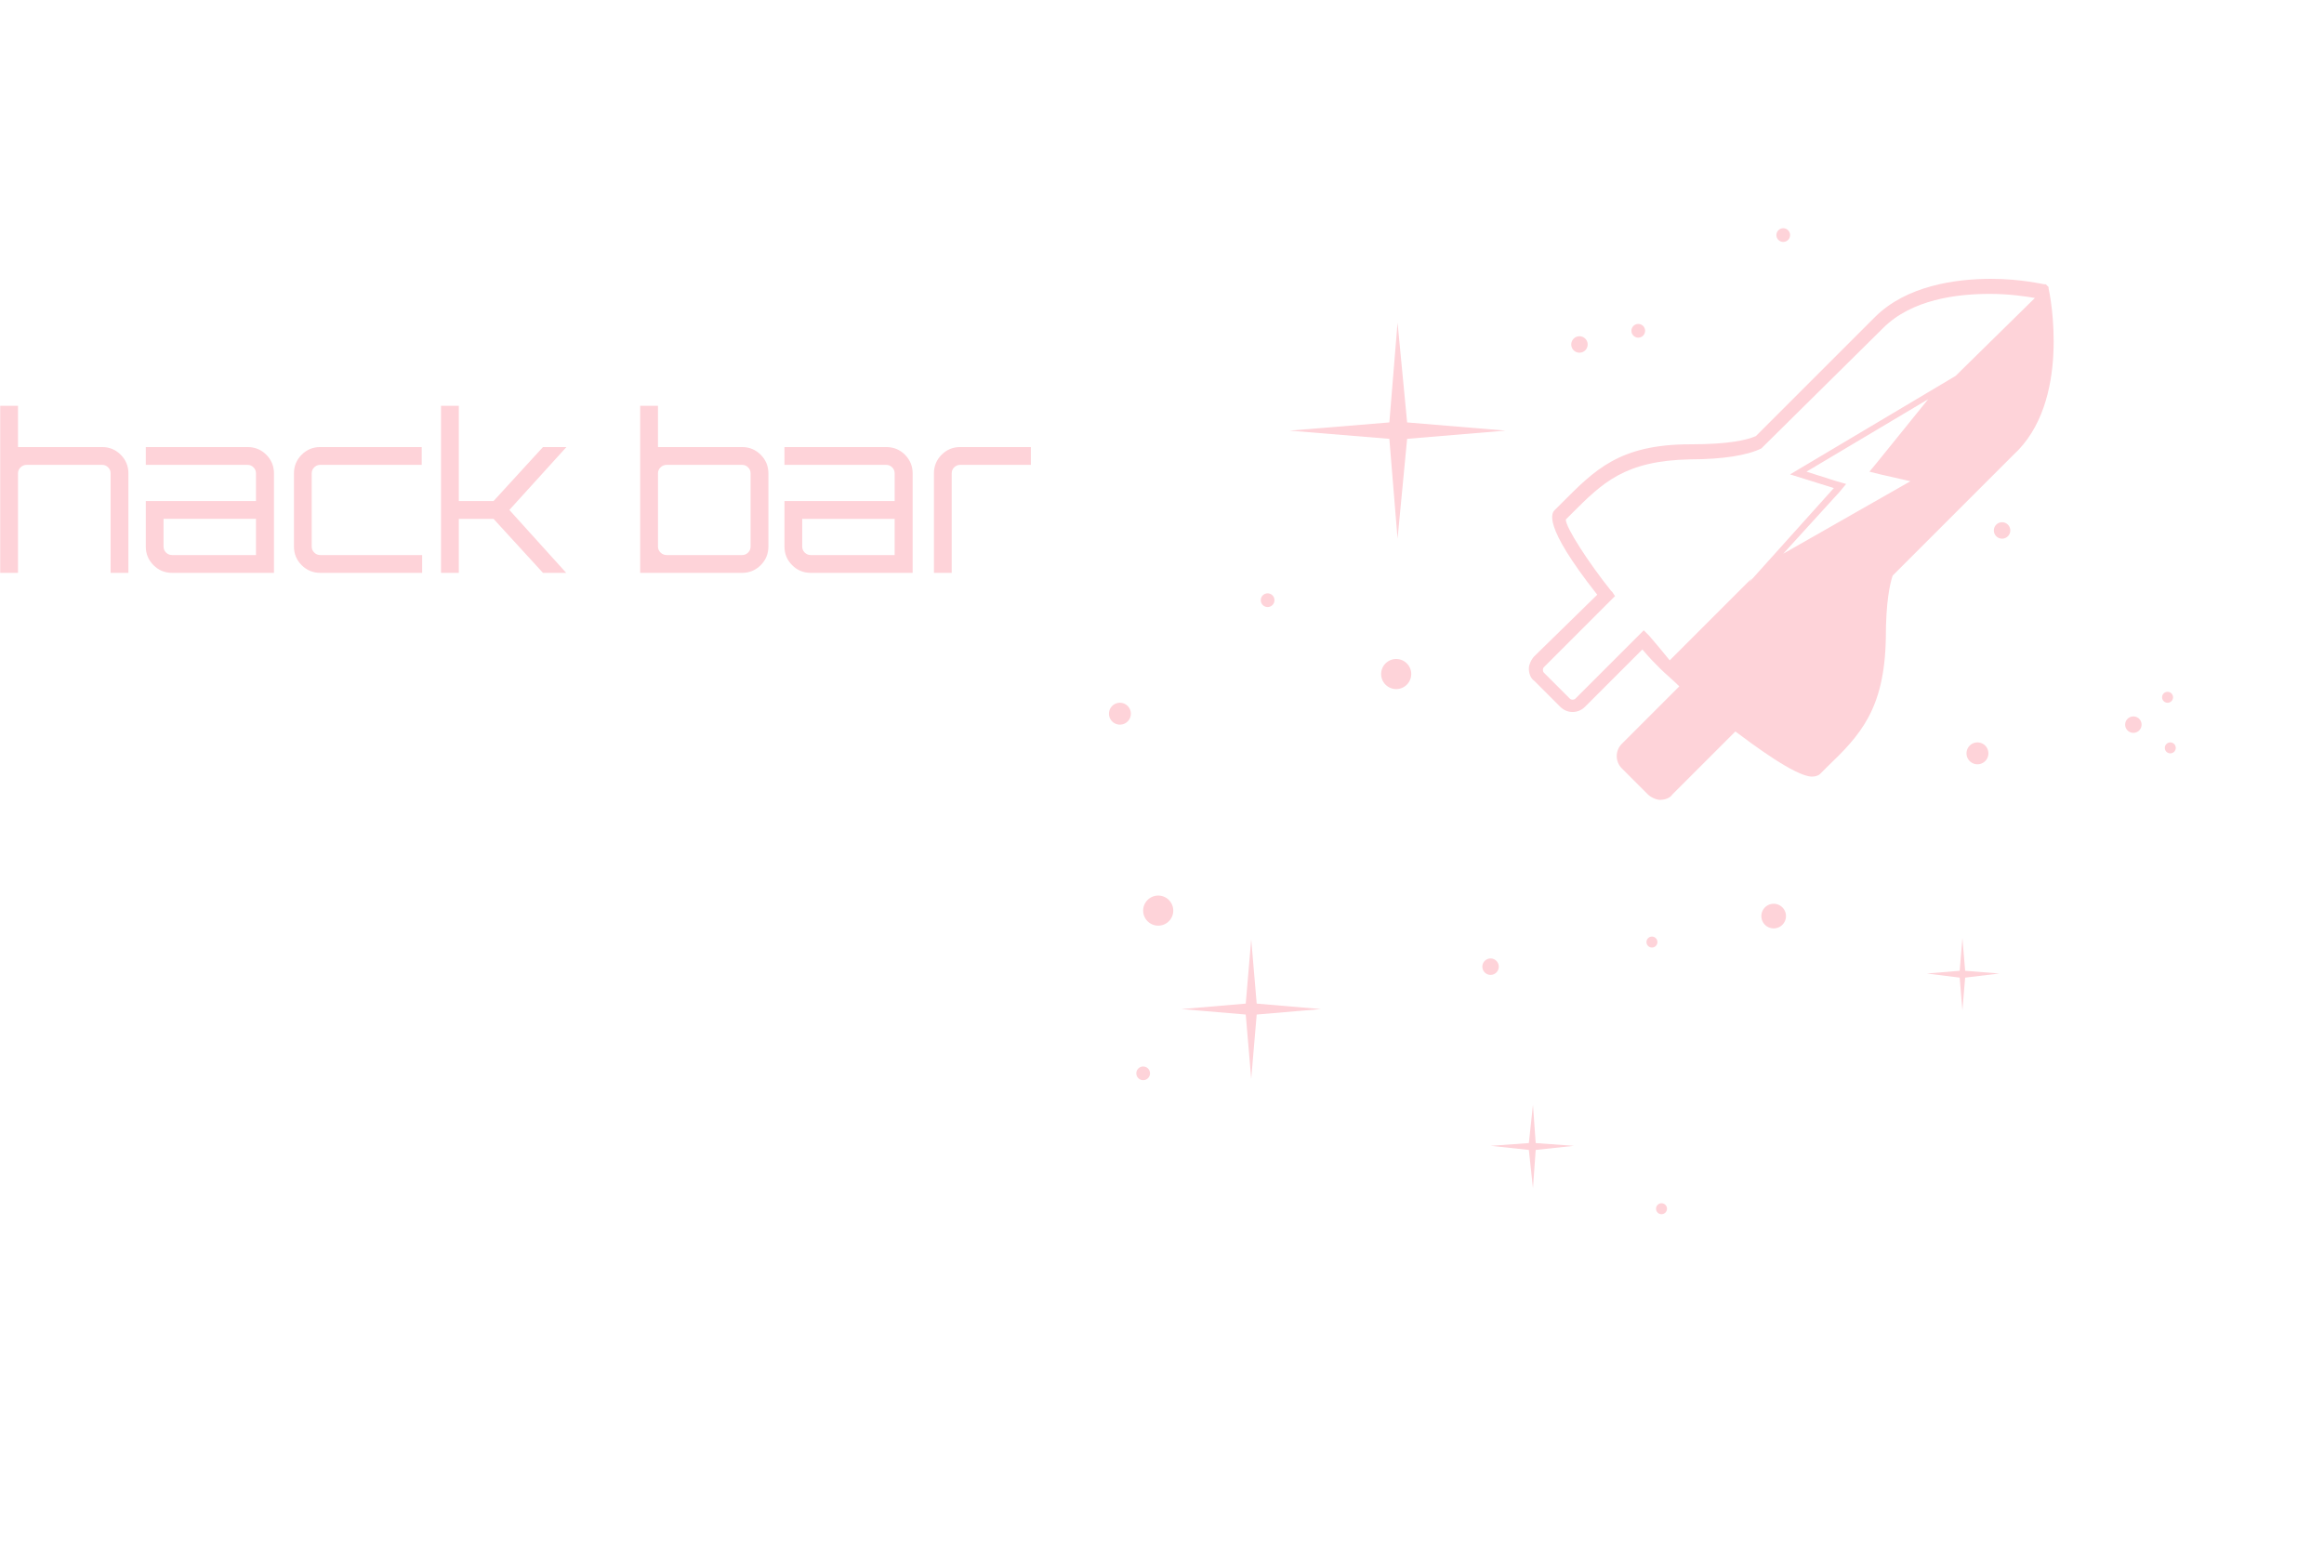 <svg id="logo" xmlns="http://www.w3.org/2000/svg" version="1.1" xmlns:xlink="http://www.w3.org/1999/xlink" xmlns:svgjs="http://svgjs.com/svgjs" viewBox="9.63 53.22 291.62 196.73"><defs id="SvgjsDefs1002"/><g id="SvgjsG1008" transform="matrix(1,0,0,1,0,0)"><svg xmlns="http://www.w3.org/2000/svg" overflow="visible" viewBox="0 0 469.205 209.638" width="288" height="288"><defs transform="translate(16.077 46.182) scale(.937)"><clipPath id="a" fill="rgba(13, 15, 69,1)"><use width="100%" height="100%" href="#o_f3ccd5i16_8468" overflow="visible"/></clipPath></defs><g fill="#fed3d9" transform="translate(74.15 -114.646)" class="colorb5e853 svgShape"><path d="m 78.4,92.5 c 0.9,-0.4 1.7,-0.9 2.4,-1.6 0.6,-0.6 1,-1.2 1.4,-1.9 2.4,0.6 5.1,-0.1 7,-2 1,-1 1.6,-2.1 1.9,-3.3 0.9,-0.4 1.7,-0.9 2.4,-1.6 0.9,-0.9 1.4,-1.9 1.8,-2.9 2.1,0.1 4.2,-0.6 5.7,-2.1 1.8,-1.8 2.4,-4.2 2.1,-6.5 0.2,-0.2 0.5,-0.4 0.7,-0.6 1.4,-1.4 2.1,-3.2 2.2,-5 1.6,-2.8 1.1,-6.4 -1.2,-8.8 -2.9,-2.9 -7.6,-2.9 -10.5,0 -1.4,1.4 -2.1,3.2 -2.2,5 -0.8,1.5 -1.1,3.2 -0.8,4.8 -0.2,0.2 -0.5,0.4 -0.7,0.6 -0.9,0.9 -1.4,1.9 -1.8,2.9 -2.1,-0.1 -4.2,0.6 -5.7,2.1 -1,1 -1.6,2.1 -1.9,3.3 -0.9,0.4 -1.7,0.9 -2.4,1.6 -0.4,0.4 -0.7,0.8 -1,1.2 -1.7,-0.6 -3.6,-0.6 -5.3,0.1 -0.4,-0.9 -1,-1.8 -1.7,-2.6 -3,-3 -8,-3.1 -11.1,-0.1 -0.2,-1.7 -1,-3.4 -2.3,-4.7 -1.1,-1.1 -2.5,-1.8 -4,-2.1 0.1,-1.8 -0.4,-3.6 -1.5,-5.1 0.2,-1.8 -0.2,-3.7 -1.2,-5.3 0.3,-0.1 0.5,-0.2 0.7,-0.4 0.4,-0.4 0.5,-0.9 0.4,-1.4 0.4,0 0.7,-0.2 1,-0.4 0.4,-0.4 0.5,-1 0.4,-1.6 0.4,0 0.9,-0.1 1.2,-0.4 0.3,-0.3 0.5,-0.8 0.4,-1.2 0.2,-0.1 0.5,-0.2 0.6,-0.4 0.3,-0.3 0.4,-0.7 0.4,-1 0.1,0 0.2,-0.1 0.3,-0.2 0.1,-0.1 0.2,-0.3 0.3,-0.5 0.3,0 0.6,-0.1 0.8,-0.3 0.2,-0.2 0.3,-0.6 0.3,-0.9 0,0 0,0 0.1,0 0.4,-0.4 0.4,-1 0,-1.4 -0.4,-0.4 -1,-0.4 -1.4,0 -0.2,0.2 -0.3,0.4 -0.3,0.6 -0.3,0 -0.6,0.1 -0.8,0.3 -0.2,0.2 -0.3,0.5 -0.3,0.8 0,0 0,0.1 -0.1,0.1 -0.5,-0.1 -1,0.1 -1.4,0.4 -0.3,0.3 -0.5,0.8 -0.4,1.2 0,0 -0.1,0 -0.1,0.1 -0.4,-0.1 -0.9,0.1 -1.3,0.4 -0.3,0.3 -0.5,0.7 -0.4,1.2 -0.5,-0.2 -1.2,-0.1 -1.6,0.4 -0.2,0.2 -0.4,0.5 -0.4,0.8 -0.6,-0.2 -1.2,-0.1 -1.7,0.3 -0.2,0.2 -0.3,0.4 -0.4,0.6 -0.7,-0.3 -1.4,-0.4 -2.1,-0.5 -0.1,-0.3 -0.2,-0.5 -0.4,-0.7 0,0 -0.1,-0.1 -0.2,-0.1 0.1,-0.1 0.3,-0.2 0.4,-0.3 0.6,-0.6 0.6,-1.6 0,-2.2 0,0 -0.1,-0.1 -0.1,-0.1 0,0 0.1,-0.1 0.1,-0.1 0.4,-0.4 0.5,-0.9 0.4,-1.4 0.4,0 0.8,-0.1 1.1,-0.4 0.3,-0.3 0.5,-0.8 0.4,-1.2 0.3,-0.1 0.5,-0.2 0.7,-0.4 0.4,-0.4 0.5,-1 0.4,-1.6 0.4,0 0.7,-0.2 1,-0.4 0.4,-0.4 0.5,-1.1 0.4,-1.6 0.1,0 0.1,0 0.2,-0.1 0.4,0.2 0.8,0.1 1.1,-0.2 0.2,-0.2 0.3,-0.6 0.3,-0.9 0,0 0,0 0.1,0 0.4,-0.4 0.4,-1 0,-1.4 -0.4,-0.4 -1,-0.4 -1.4,0 -0.2,0.2 -0.3,0.4 -0.3,0.6 -0.3,0 -0.6,0.1 -0.8,0.3 -0.2,0.2 -0.3,0.5 -0.3,0.7 -0.5,-0.1 -0.9,0.1 -1.3,0.4 -0.3,0.3 -0.4,0.6 -0.4,0.9 -0.5,-0.2 -1.1,-0.1 -1.6,0.4 -0.4,0.4 -0.5,0.8 -0.4,1.3 -0.5,-0.1 -0.9,0.1 -1.3,0.4 -0.1,0.1 -0.2,0.3 -0.3,0.4 -0.5,-0.2 -1.2,-0.1 -1.6,0.3 -0.1,0.1 -0.3,0.3 -0.3,0.5 -0.1,-0.1 -0.1,-0.2 -0.2,-0.3 -0.6,-0.6 -1.6,-0.6 -2.2,0 -0.1,0.1 -0.1,0.1 -0.1,0.2 -0.9,-0.2 -1.9,-0.2 -2.8,0 0,-0.4 -0.2,-0.8 -0.5,-1.1 C 34.8,46.2 34.5,46 34.1,46 33.8,45.5 33.4,45.1 33,44.7 c -1.1,-1.1 -2.5,-1.8 -3.9,-2.1 0,-0.1 0,-0.2 -0.1,-0.3 0.7,-2.6 0,-5.5 -2.1,-7.6 -1.8,-1.8 -4.2,-2.5 -6.5,-2.3 1,-1.9 1.2,-4.2 0.5,-6.2 1.4,-1.6 2,-3.7 1.9,-5.8 1.6,-0.2 3.1,-0.9 4.4,-2.1 0.8,-0.8 1.3,-1.7 1.7,-2.6 2.4,0.6 5,-0.1 6.9,-2 2.1,-2.1 2.7,-5.2 1.7,-7.8 1.9,0 3.8,-0.7 5.2,-2.2 2.9,-2.9 2.9,-7.6 0,-10.5 -2.9,-2.9 -7.6,-2.9 -10.5,0 -0.9,0.9 -1.6,2 -1.9,3.2 -2.4,-0.5 -4.9,0.2 -6.7,2 -2,2 -2.6,4.7 -1.9,7.2 -1.8,0 -3.6,0.8 -5,2.2 -1.5,1.5 -2.2,3.4 -2.2,5.3 -1.9,0.1 -3.8,0.9 -5.2,2.3 -2.2,2.2 -2.8,5.4 -1.9,8.2 -2.3,2.6 -2.5,6.4 -0.8,9.3 -0.5,0.2 -0.9,0.5 -1.3,0.9 -1.1,1.1 -1.6,2.5 -1.6,4.2 -3.5,0.1 -6.5,1.1 -8.5,3.1 -7.9,7.9 -0.5,28 16.5,44.9 17,17 37.1,24.3 44.9,16.5 0.7,-0.7 1.2,-1.4 1.7,-2.3 2.9,0.9 5.5,0.6 7.2,-1 4.4,3 9.3,3.6 11.8,1.1 1.7,-2 2,-4.8 1.1,-7.8 z" clip-path="url(#a)" transform="translate(117.643 96.706) scale(2.796)" fill="#fed3d9" class="color000 svgShape"/><path d="M 86.8,12.1 V 12 l -0.2,-0.2 h -0.1 c -0.1,0 -1.7,-0.4 -3.9,-0.4 -2.6,0 -6.2,0.5 -8.5,2.8 l -8.7,8.7 c -0.7,0.3 -2,0.6 -4.8,0.6 -5.2,0 -7,1.9 -9.4,4.3 l -0.5,0.5 c -0.2,0.2 -1,1 3.1,6.2 L 49.2,39 c -0.2,0.2 -0.4,0.6 -0.4,0.9 0,0.3 0.1,0.7 0.4,0.9 l 1.9,1.9 c 0.5,0.5 1.3,0.5 1.8,0 l 4.2,-4.2 c 0.5,0.6 0.9,1 1.3,1.4 0.4,0.4 0.9,0.8 1.4,1.3 l -4.2,4.2 c -0.5,0.5 -0.5,1.3 0,1.8 l 1.9,1.9 c 0.2,0.2 0.6,0.4 0.9,0.4 0.3,0 0.7,-0.1 0.9,-0.4 l 4.6,-4.6 c 1.2,0.9 4.4,3.3 5.6,3.3 0.3,0 0.5,-0.1 0.6,-0.2 l 0.5,-0.5 c 2.4,-2.3 4.2,-4.2 4.3,-9.4 0,-2.7 0.3,-4 0.5,-4.6 l 8.8,-8.8 c 4.3,-3.9 2.7,-11.8 2.6,-12.2 z m -15.5,14.1 -2.2,-0.7 8.9,-5.3 -3.8,4.7 -0.5,0.6 0.8,0.2 2.2,0.5 -9.3,5.3 4.1,-4.5 0.5,-0.6 z m -13.7,11.3 -0.4,-0.4 -5,5 c -0.1,0.1 -0.3,0.1 -0.4,0 l -1.9,-1.9 c -0.1,-0.1 -0.1,-0.3 0,-0.4 l 5.2,-5.2 -0.2,-0.3 -0.1,-0.1 c -1.6,-2 -3.3,-4.6 -3.3,-5.2 l 0.4,-0.4 c 2.3,-2.3 3.9,-3.9 8.7,-4 2.4,0 4.2,-0.3 5.2,-0.8 L 74.7,15 c 2.1,-2.1 5.4,-2.5 7.8,-2.5 1.5,0 2.7,0.2 3.3,0.3 l -5.8,5.7 -12.1,7.2 3.2,1 -6.2,6.9 0.2,-0.3 -6,6 c -0.4,-0.5 -0.9,-1.1 -1.5,-1.8 z" transform="translate(117.643 96.706) scale(2.796)" fill="#fed3d9" class="color000 svgShape"/><path d="m 52.5,16.2 m -0.6,0 a 0.6,0.6 0 1 0 1.2,0 0.6,0.6 0 1 0 -1.2,0" data-cx="52.5" data-cy="16.2" data-r=".6" data-type="circle" transform="translate(117.643 96.706) scale(2.796)" fill="#fed3d9" class="color000 svgShape"/><path d="m 83.4,29.8 m -0.6,0 a 0.6,0.6 0 1 0 1.2,0 0.6,0.6 0 1 0 -1.2,0" data-cx="83.4" data-cy="29.8" data-r=".6" data-type="circle" transform="translate(117.643 96.706) scale(2.796)" fill="#fed3d9" class="color000 svgShape"/><path d="m 56.8,15.2 m -0.5,0 a 0.5,0.5 0 1 0 1,0 0.5,0.5 0 1 0 -1,0" data-cx="56.8" data-cy="15.2" data-r=".5" data-type="circle" transform="translate(117.643 96.706) scale(2.796)" fill="#fed3d9" class="color000 svgShape"/><path d="m 29.7,34.9 m -0.5,0 a 0.5,0.5 0 1 0 1,0 0.5,0.5 0 1 0 -1,0" data-cx="29.7" data-cy="34.9" data-r=".5" data-type="circle" transform="translate(117.643 96.706) scale(2.796)" fill="#fed3d9" class="color000 svgShape"/><path d="m 20.6,69.5 m -0.5,0 a 0.5,0.5 0 1 0 1,0 0.5,0.5 0 1 0 -1,0" data-cx="20.6" data-cy="69.5" data-r=".5" data-type="circle" transform="translate(117.643 96.706) scale(2.796)" fill="#fed3d9" class="color000 svgShape"/><path d="m 39.1,40.3 m -1.1,0 a 1.1,1.1 0 1 0 2.2,0 1.1,1.1 0 1 0 -2.2,0" data-cx="39.1" data-cy="40.3" data-r="1.1" data-type="circle" transform="translate(117.643 96.706) scale(2.796)" fill="#fed3d9" class="color000 svgShape"/><path d="m 21.7,57.6 m -1.1,0 a 1.1,1.1 0 1 0 2.2,0 1.1,1.1 0 1 0 -2.2,0" data-cx="21.7" data-cy="57.6" data-r="1.1" data-type="circle" transform="translate(117.643 96.706) scale(2.796)" fill="#fed3d9" class="color000 svgShape"/><path d="m 46,61.7 m -0.6,0 a 0.6,0.6 0 1 0 1.2,0 0.6,0.6 0 1 0 -1.2,0" data-cx="46" data-cy="61.7" data-r=".6" data-type="circle" transform="translate(117.643 96.706) scale(2.796)" fill="#fed3d9" class="color000 svgShape"/><path d="m 57.8,59.9 m -0.4,0 a 0.4,0.4 0 1 0 0.8,0 0.4,0.4 0 1 0 -0.8,0" data-cx="57.8" data-cy="59.9" data-r=".4" data-type="circle" transform="translate(117.643 96.706) scale(2.796)" fill="#fed3d9" class="color000 svgShape"/><path d="m 66.7,58 m -0.9,0 a 0.9,0.9 0 1 0 1.8,0 0.9,0.9 0 1 0 -1.8,0" data-cx="66.7" data-cy="58" data-r=".9" data-type="circle" transform="translate(117.643 96.706) scale(2.796)" fill="#fed3d9" class="color000 svgShape"/><path d="m 93,44 m -0.6,0 a 0.6,0.6 0 1 0 1.2,0 0.6,0.6 0 1 0 -1.2,0" data-cx="93" data-cy="44" data-r=".6" data-type="circle" transform="translate(117.643 96.706) scale(2.796)" fill="#fed3d9" class="color000 svgShape"/><path d="m 81.6,46.1 m -0.8,0 a 0.8,0.8 0 1 0 1.6,0 0.8,0.8 0 1 0 -1.6,0" data-cx="81.6" data-cy="46.1" data-r=".8" data-type="circle" transform="translate(117.643 96.706) scale(2.796)" fill="#fed3d9" class="color000 svgShape"/><path d="m 18.9,43.2 m -0.8,0 a 0.8,0.8 0 1 0 1.6,0 0.8,0.8 0 1 0 -1.6,0" data-cx="18.9" data-cy="43.2" data-r=".8" data-type="circle" transform="translate(117.643 96.706) scale(2.796)" fill="#fed3d9" class="color000 svgShape"/><path d="m 58.5,79.4 m -0.4,0 a 0.4,0.4 0 1 0 0.8,0 0.4,0.4 0 1 0 -0.8,0" data-cx="58.5" data-cy="79.4" data-r=".4" data-type="circle" transform="translate(117.643 96.706) scale(2.796)" fill="#fed3d9" class="color000 svgShape"/><path d="m 95.5,42 m -0.4,0 a 0.4,0.4 0 1 0 0.8,0 0.4,0.4 0 1 0 -0.8,0" data-cx="95.5" data-cy="42" data-r=".4" data-type="circle" transform="translate(117.643 96.706) scale(2.796)" fill="#fed3d9" class="color000 svgShape"/><path d="m 95.7,45.7 m -0.4,0 a 0.4,0.4 0 1 0 0.8,0 0.4,0.4 0 1 0 -0.8,0" data-cx="95.7" data-cy="45.7" data-r=".4" data-type="circle" transform="translate(117.643 96.706) scale(2.796)" fill="#fed3d9" class="color000 svgShape"/><path d="m 67.4,8.2 m -0.5,0 a 0.5,0.5 0 1 0 1,0 0.5,0.5 0 1 0 -1,0" data-cx="67.4" data-cy="8.2" data-r=".5" data-type="circle" transform="translate(117.643 96.706) scale(2.796)" fill="#fed3d9" class="color000 svgShape"/><path d="M28.9 64.4l4.7.4-4.7.4-.4 4.7-.4-4.7-4.7-.4 4.7-.4.4-4.7zM49.3 74.6l2.8.2-2.8.3-.2 2.8-.3-2.8-2.8-.3 2.8-.2.3-2.8zM80.7 62l2.5.2-2.5.3-.2 2.4-.2-2.4-2.4-.3 2.4-.2.2-2.4zM39.9 21.9l7.2.6-7.2.6-.7 7.3-.6-7.3-7.3-.6 7.3-.6.6-7.3z" data-type="polygon" transform="translate(117.643 96.706) scale(2.796)" fill="#fed3d9" class="color000 svgShape"/></g><path fill="#fed3d9" d="m 19.369,48.327 h 17.204 q 2.217,0 3.797,1.571 1.571,1.58 1.571,3.797 v 0 20.355 h -3.64 V 53.695 q 0,-0.711 -0.508,-1.22 -0.508,-0.508 -1.22,-0.508 v 0 h -15.43 q -0.711,0 -1.247,0.508 -0.527,0.508 -0.527,1.22 v 0 20.355 h -3.64 V 39.9 h 3.64 z m 26.124,0 h 20.798 q 2.264,0 3.834,1.571 1.571,1.58 1.571,3.797 v 0 20.355 h -20.844 q -2.217,0 -3.788,-1.571 -1.571,-1.58 -1.571,-3.797 v 0 -9.313 h 22.526 v -5.673 q 0,-0.711 -0.508,-1.22 -0.508,-0.508 -1.22,-0.508 v 0 h -20.798 z m 5.359,22.083 h 17.167 v -7.401 h -18.895 v 5.673 q 0,0.711 0.508,1.22 0.517,0.508 1.22,0.508 z m 30.298,0 v 0 h 20.844 v 3.64 H 81.151 q -2.217,0 -3.797,-1.571 -1.571,-1.58 -1.571,-3.797 v 0 -14.987 q 0,-2.217 1.571,-3.797 1.58,-1.571 3.797,-1.571 v 0 h 20.752 v 3.64 H 81.151 q -0.711,0 -1.22,0.508 -0.517,0.508 -0.517,1.22 v 0 14.987 q 0,0.711 0.517,1.22 0.508,0.508 1.22,0.508 z m 35.434,-11.041 10.108,-11.041 h 4.795 l -11.67,12.861 11.623,12.861 h -4.749 l -10.108,-11.041 h -7.096 v 11.041 h -3.64 V 39.9 h 3.64 v 19.468 z m 33.617,-11.041 h 17.204 q 2.217,0 3.797,1.571 1.571,1.58 1.571,3.797 v 0 14.987 q 0,2.217 -1.571,3.797 -1.58,1.571 -3.797,1.571 v 0 H 146.561 V 39.9 h 3.64 z m 18.932,20.355 v 0 -14.987 q 0,-0.711 -0.508,-1.22 -0.508,-0.508 -1.22,-0.508 v 0 h -15.43 q -0.711,0 -1.247,0.508 -0.527,0.508 -0.527,1.22 v 0 14.987 q 0,0.711 0.527,1.22 0.536,0.508 1.247,0.508 v 0 h 15.43 q 0.711,0 1.22,-0.508 0.508,-0.508 0.508,-1.22 z m 6.926,-20.355 h 20.798 q 2.264,0 3.834,1.571 1.571,1.58 1.571,3.797 v 0 20.355 h -20.844 q -2.217,0 -3.788,-1.571 -1.571,-1.58 -1.571,-3.797 v 0 -9.313 h 22.526 v -5.673 q 0,-0.711 -0.508,-1.22 -0.508,-0.508 -1.22,-0.508 v 0 h -20.798 z m 5.359,22.083 h 17.167 v -7.401 h -18.895 v 5.673 q 0,0.711 0.508,1.22 0.517,0.508 1.22,0.508 z m 30.557,-22.083 v 0 h 14.46 v 3.64 h -14.46 q -0.702,0 -1.22,0.508 -0.508,0.508 -0.508,1.22 v 0 20.355 h -3.631 V 53.695 q 0,-2.217 1.571,-3.797 1.571,-1.571 3.788,-1.571 z" font-family="Orbitron" font-size="48" font-weight="400" text-anchor="middle" class="colorb5e853 svgShape"/></svg></g></svg>